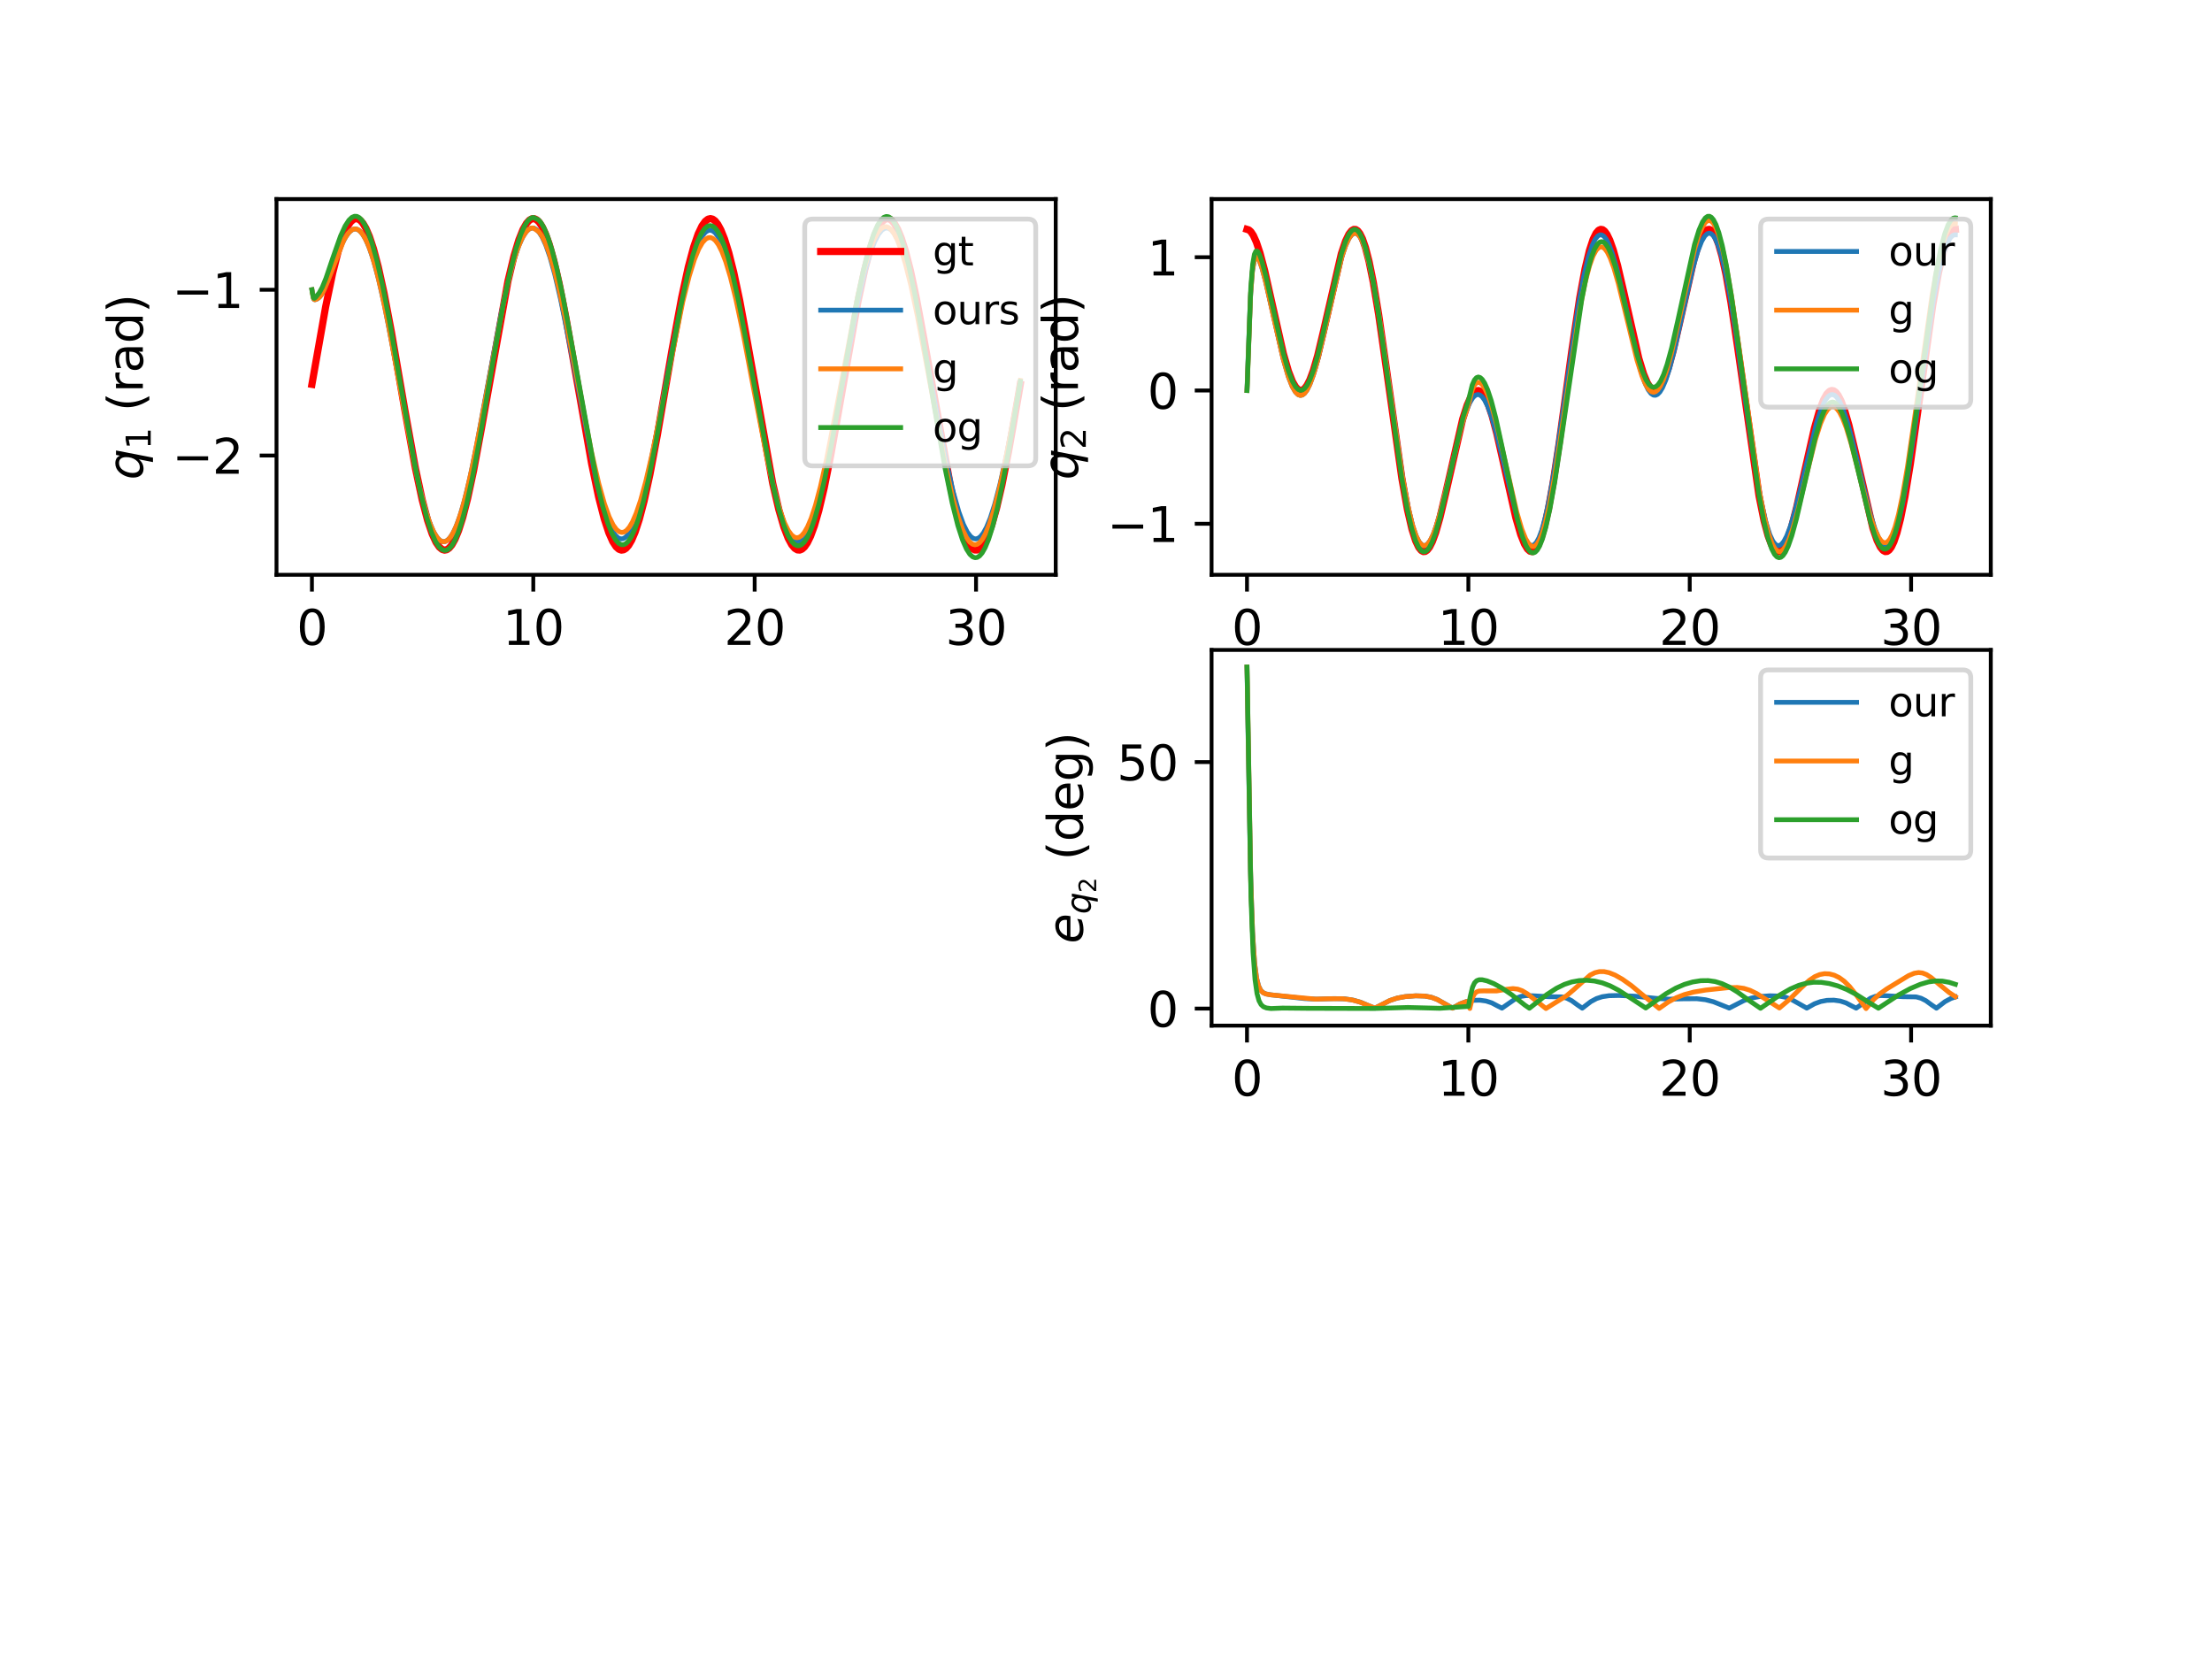 <?xml version="1.0" encoding="utf-8" standalone="no"?>
<!DOCTYPE svg PUBLIC "-//W3C//DTD SVG 1.1//EN"
  "http://www.w3.org/Graphics/SVG/1.1/DTD/svg11.dtd">
<svg xmlns:xlink="http://www.w3.org/1999/xlink" width="460.8pt" height="345.6pt" viewBox="0 0 460.8 345.6" xmlns="http://www.w3.org/2000/svg" version="1.1">
 <defs>
  <style type="text/css">*{stroke-linejoin: round; stroke-linecap: butt}</style>
 </defs>
 <g id="figure_1">
  <g id="patch_1">
   <path d="M 0 345.6 
L 460.8 345.6 
L 460.8 0 
L 0 0 
z
" style="fill: #ffffff"/>
  </g>
  <g id="axes_1">
   <g id="patch_2">
    <path d="M 57.6 119.74 
L 219.927 119.74 
L 219.927 41.472 
L 57.6 41.472 
z
" style="fill: #ffffff"/>
   </g>
   <g id="matplotlib.axis_1">
    <g id="xtick_1">
     <g id="line2d_1">
      <defs>
       <path id="m432dd6e6de" d="M 0 0 
L 0 3.5 
" style="stroke: #000000; stroke-width: 0.8"/>
      </defs>
      <g>
       <use xlink:href="#m432dd6e6de" x="64.979" y="119.74" style="stroke: #000000; stroke-width: 0.8"/>
      </g>
     </g>
     <g id="text_1">
      <!-- 0 -->
      <g transform="translate(61.797 134.339)scale(0.1 -0.1)">
       <defs>
        <path id="DejaVuSans-30" d="M 2034 4250 
Q 1547 4250 1301 3770 
Q 1056 3291 1056 2328 
Q 1056 1369 1301 889 
Q 1547 409 2034 409 
Q 2525 409 2770 889 
Q 3016 1369 3016 2328 
Q 3016 3291 2770 3770 
Q 2525 4250 2034 4250 
z
M 2034 4750 
Q 2819 4750 3233 4129 
Q 3647 3509 3647 2328 
Q 3647 1150 3233 529 
Q 2819 -91 2034 -91 
Q 1250 -91 836 529 
Q 422 1150 422 2328 
Q 422 3509 836 4129 
Q 1250 4750 2034 4750 
z
" transform="scale(0.016)"/>
       </defs>
       <use xlink:href="#DejaVuSans-30"/>
      </g>
     </g>
    </g>
    <g id="xtick_2">
     <g id="line2d_2">
      <g>
       <use xlink:href="#m432dd6e6de" x="111.094" y="119.74" style="stroke: #000000; stroke-width: 0.8"/>
      </g>
     </g>
     <g id="text_2">
      <!-- 10 -->
      <g transform="translate(104.732 134.339)scale(0.1 -0.1)">
       <defs>
        <path id="DejaVuSans-31" d="M 794 531 
L 1825 531 
L 1825 4091 
L 703 3866 
L 703 4441 
L 1819 4666 
L 2450 4666 
L 2450 531 
L 3481 531 
L 3481 0 
L 794 0 
L 794 531 
z
" transform="scale(0.016)"/>
       </defs>
       <use xlink:href="#DejaVuSans-31"/>
       <use xlink:href="#DejaVuSans-30" x="63.623"/>
      </g>
     </g>
    </g>
    <g id="xtick_3">
     <g id="line2d_3">
      <g>
       <use xlink:href="#m432dd6e6de" x="157.21" y="119.74" style="stroke: #000000; stroke-width: 0.8"/>
      </g>
     </g>
     <g id="text_3">
      <!-- 20 -->
      <g transform="translate(150.847 134.339)scale(0.1 -0.1)">
       <defs>
        <path id="DejaVuSans-32" d="M 1228 531 
L 3431 531 
L 3431 0 
L 469 0 
L 469 531 
Q 828 903 1448 1529 
Q 2069 2156 2228 2338 
Q 2531 2678 2651 2914 
Q 2772 3150 2772 3378 
Q 2772 3750 2511 3984 
Q 2250 4219 1831 4219 
Q 1534 4219 1204 4116 
Q 875 4013 500 3803 
L 500 4441 
Q 881 4594 1212 4672 
Q 1544 4750 1819 4750 
Q 2544 4750 2975 4387 
Q 3406 4025 3406 3419 
Q 3406 3131 3298 2873 
Q 3191 2616 2906 2266 
Q 2828 2175 2409 1742 
Q 1991 1309 1228 531 
z
" transform="scale(0.016)"/>
       </defs>
       <use xlink:href="#DejaVuSans-32"/>
       <use xlink:href="#DejaVuSans-30" x="63.623"/>
      </g>
     </g>
    </g>
    <g id="xtick_4">
     <g id="line2d_4">
      <g>
       <use xlink:href="#m432dd6e6de" x="203.326" y="119.74" style="stroke: #000000; stroke-width: 0.8"/>
      </g>
     </g>
     <g id="text_4">
      <!-- 30 -->
      <g transform="translate(196.963 134.339)scale(0.1 -0.1)">
       <defs>
        <path id="DejaVuSans-33" d="M 2597 2516 
Q 3050 2419 3304 2112 
Q 3559 1806 3559 1356 
Q 3559 666 3084 287 
Q 2609 -91 1734 -91 
Q 1441 -91 1130 -33 
Q 819 25 488 141 
L 488 750 
Q 750 597 1062 519 
Q 1375 441 1716 441 
Q 2309 441 2620 675 
Q 2931 909 2931 1356 
Q 2931 1769 2642 2001 
Q 2353 2234 1838 2234 
L 1294 2234 
L 1294 2753 
L 1863 2753 
Q 2328 2753 2575 2939 
Q 2822 3125 2822 3475 
Q 2822 3834 2567 4026 
Q 2313 4219 1838 4219 
Q 1578 4219 1281 4162 
Q 984 4106 628 3988 
L 628 4550 
Q 988 4650 1302 4700 
Q 1616 4750 1894 4750 
Q 2613 4750 3031 4423 
Q 3450 4097 3450 3541 
Q 3450 3153 3228 2886 
Q 3006 2619 2597 2516 
z
" transform="scale(0.016)"/>
       </defs>
       <use xlink:href="#DejaVuSans-33"/>
       <use xlink:href="#DejaVuSans-30" x="63.623"/>
      </g>
     </g>
    </g>
   </g>
   <g id="matplotlib.axis_2">
    <g id="ytick_1">
     <g id="line2d_5">
      <defs>
       <path id="mc306725124" d="M 0 0 
L -3.5 0 
" style="stroke: #000000; stroke-width: 0.8"/>
      </defs>
      <g>
       <use xlink:href="#mc306725124" x="57.6" y="94.891" style="stroke: #000000; stroke-width: 0.8"/>
      </g>
     </g>
     <g id="text_5">
      <!-- −2 -->
      <g transform="translate(35.858 98.69)scale(0.1 -0.1)">
       <defs>
        <path id="DejaVuSans-2212" d="M 678 2272 
L 4684 2272 
L 4684 1741 
L 678 1741 
L 678 2272 
z
" transform="scale(0.016)"/>
       </defs>
       <use xlink:href="#DejaVuSans-2212"/>
       <use xlink:href="#DejaVuSans-32" x="83.789"/>
      </g>
     </g>
    </g>
    <g id="ytick_2">
     <g id="line2d_6">
      <g>
       <use xlink:href="#mc306725124" x="57.6" y="60.36" style="stroke: #000000; stroke-width: 0.8"/>
      </g>
     </g>
     <g id="text_6">
      <!-- −1 -->
      <g transform="translate(35.858 64.159)scale(0.1 -0.1)">
       <use xlink:href="#DejaVuSans-2212"/>
       <use xlink:href="#DejaVuSans-31" x="83.789"/>
      </g>
     </g>
    </g>
    <g id="text_7">
     <!-- $q_1$ (rad) -->
     <g transform="translate(29.758 99.956)rotate(-90)scale(0.1 -0.1)">
      <defs>
       <path id="DejaVuSans-Oblique-71" d="M 2669 525 
Q 2438 222 2123 65 
Q 1809 -91 1428 -91 
Q 897 -91 595 267 
Q 294 625 294 1253 
Q 294 1759 480 2231 
Q 666 2703 1013 3078 
Q 1238 3322 1530 3453 
Q 1822 3584 2144 3584 
Q 2531 3584 2781 3431 
Q 3031 3278 3144 2969 
L 3244 3494 
L 3822 3494 
L 2888 -1319 
L 2309 -1319 
L 2669 525 
z
M 891 1338 
Q 891 875 1084 633 
Q 1278 391 1644 391 
Q 2188 391 2572 911 
Q 2956 1431 2956 2175 
Q 2956 2625 2757 2864 
Q 2559 3103 2188 3103 
Q 1916 3103 1684 2976 
Q 1453 2850 1281 2606 
Q 1100 2350 995 2006 
Q 891 1663 891 1338 
z
" transform="scale(0.016)"/>
       <path id="DejaVuSans-20" transform="scale(0.016)"/>
       <path id="DejaVuSans-28" d="M 1984 4856 
Q 1566 4138 1362 3434 
Q 1159 2731 1159 2009 
Q 1159 1288 1364 580 
Q 1569 -128 1984 -844 
L 1484 -844 
Q 1016 -109 783 600 
Q 550 1309 550 2009 
Q 550 2706 781 3412 
Q 1013 4119 1484 4856 
L 1984 4856 
z
" transform="scale(0.016)"/>
       <path id="DejaVuSans-72" d="M 2631 2963 
Q 2534 3019 2420 3045 
Q 2306 3072 2169 3072 
Q 1681 3072 1420 2755 
Q 1159 2438 1159 1844 
L 1159 0 
L 581 0 
L 581 3500 
L 1159 3500 
L 1159 2956 
Q 1341 3275 1631 3429 
Q 1922 3584 2338 3584 
Q 2397 3584 2469 3576 
Q 2541 3569 2628 3553 
L 2631 2963 
z
" transform="scale(0.016)"/>
       <path id="DejaVuSans-61" d="M 2194 1759 
Q 1497 1759 1228 1600 
Q 959 1441 959 1056 
Q 959 750 1161 570 
Q 1363 391 1709 391 
Q 2188 391 2477 730 
Q 2766 1069 2766 1631 
L 2766 1759 
L 2194 1759 
z
M 3341 1997 
L 3341 0 
L 2766 0 
L 2766 531 
Q 2569 213 2275 61 
Q 1981 -91 1556 -91 
Q 1019 -91 701 211 
Q 384 513 384 1019 
Q 384 1609 779 1909 
Q 1175 2209 1959 2209 
L 2766 2209 
L 2766 2266 
Q 2766 2663 2505 2880 
Q 2244 3097 1772 3097 
Q 1472 3097 1187 3025 
Q 903 2953 641 2809 
L 641 3341 
Q 956 3463 1253 3523 
Q 1550 3584 1831 3584 
Q 2591 3584 2966 3190 
Q 3341 2797 3341 1997 
z
" transform="scale(0.016)"/>
       <path id="DejaVuSans-64" d="M 2906 2969 
L 2906 4863 
L 3481 4863 
L 3481 0 
L 2906 0 
L 2906 525 
Q 2725 213 2448 61 
Q 2172 -91 1784 -91 
Q 1150 -91 751 415 
Q 353 922 353 1747 
Q 353 2572 751 3078 
Q 1150 3584 1784 3584 
Q 2172 3584 2448 3432 
Q 2725 3281 2906 2969 
z
M 947 1747 
Q 947 1113 1208 752 
Q 1469 391 1925 391 
Q 2381 391 2643 752 
Q 2906 1113 2906 1747 
Q 2906 2381 2643 2742 
Q 2381 3103 1925 3103 
Q 1469 3103 1208 2742 
Q 947 2381 947 1747 
z
" transform="scale(0.016)"/>
       <path id="DejaVuSans-29" d="M 513 4856 
L 1013 4856 
Q 1481 4119 1714 3412 
Q 1947 2706 1947 2009 
Q 1947 1309 1714 600 
Q 1481 -109 1013 -844 
L 513 -844 
Q 928 -128 1133 580 
Q 1338 1288 1338 2009 
Q 1338 2731 1133 3434 
Q 928 4138 513 4856 
z
" transform="scale(0.016)"/>
      </defs>
      <use xlink:href="#DejaVuSans-Oblique-71" transform="translate(0 0.016)"/>
      <use xlink:href="#DejaVuSans-31" transform="translate(63.477 -16.391)scale(0.7)"/>
      <use xlink:href="#DejaVuSans-20" transform="translate(110.747 0.016)"/>
      <use xlink:href="#DejaVuSans-28" transform="translate(142.534 0.016)"/>
      <use xlink:href="#DejaVuSans-72" transform="translate(181.548 0.016)"/>
      <use xlink:href="#DejaVuSans-61" transform="translate(222.661 0.016)"/>
      <use xlink:href="#DejaVuSans-64" transform="translate(283.94 0.016)"/>
      <use xlink:href="#DejaVuSans-29" transform="translate(347.417 0.016)"/>
     </g>
    </g>
   </g>
   <g id="line2d_7">
    <path d="M 64.979 80.07 
L 67.838 63.912 
L 69.313 56.831 
L 70.489 52.214 
L 71.469 49.211 
L 72.299 47.336 
L 73.003 46.257 
L 73.591 45.726 
L 74.098 45.545 
L 74.571 45.608 
L 75.055 45.903 
L 75.597 46.509 
L 76.219 47.558 
L 76.946 49.242 
L 77.799 51.819 
L 78.802 55.605 
L 80.001 61.055 
L 81.534 69.142 
L 84.336 85.405 
L 86.515 97.414 
L 87.933 104.052 
L 89.074 108.399 
L 90.031 111.227 
L 90.838 112.973 
L 91.518 113.963 
L 92.095 114.447 
L 92.602 114.6 
L 93.075 114.51 
L 93.57 114.175 
L 94.124 113.516 
L 94.769 112.371 
L 95.519 110.555 
L 96.395 107.805 
L 97.421 103.806 
L 98.666 97.996 
L 100.28 89.312 
L 105.814 58.586 
L 107.059 53.378 
L 108.085 49.975 
L 108.95 47.817 
L 109.688 46.525 
L 110.31 45.847 
L 110.841 45.572 
L 111.313 45.563 
L 111.786 45.779 
L 112.305 46.271 
L 112.904 47.167 
L 113.596 48.627 
L 114.403 50.879 
L 115.348 54.213 
L 116.478 59.067 
L 117.873 66.108 
L 119.902 77.631 
L 123.246 96.586 
L 124.698 103.509 
L 125.863 108.046 
L 126.831 110.989 
L 127.65 112.826 
L 128.353 113.897 
L 128.941 114.421 
L 129.448 114.596 
L 129.921 114.528 
L 130.405 114.227 
L 130.947 113.615 
L 131.581 112.536 
L 132.319 110.806 
L 133.172 108.204 
L 134.175 104.391 
L 135.386 98.858 
L 136.931 90.676 
L 139.951 73.134 
L 141.992 62.028 
L 143.375 55.653 
L 144.494 51.472 
L 145.439 48.74 
L 146.234 47.066 
L 146.915 46.114 
L 147.491 45.662 
L 147.987 45.539 
L 148.459 45.651 
L 148.955 46.008 
L 149.52 46.71 
L 150.166 47.89 
L 150.927 49.778 
L 151.814 52.62 
L 152.852 56.73 
L 154.109 62.668 
L 155.769 71.68 
L 160.957 100.64 
L 162.237 106.15 
L 163.297 109.792 
L 164.185 112.1 
L 164.934 113.482 
L 165.568 114.227 
L 166.11 114.548 
L 166.594 114.588 
L 167.067 114.399 
L 167.586 113.937 
L 168.174 113.094 
L 168.854 111.707 
L 169.65 109.548 
L 170.583 106.327 
L 171.69 101.66 
L 173.051 94.895 
L 174.964 84.129 
L 178.7 62.962 
L 180.129 56.235 
L 181.282 51.819 
L 182.239 48.972 
L 183.058 47.188 
L 183.75 46.177 
L 184.326 45.693 
L 184.833 45.541 
L 185.306 45.631 
L 185.802 45.965 
L 186.355 46.624 
L 187.001 47.769 
L 187.75 49.585 
L 188.626 52.335 
L 189.652 56.334 
L 190.897 62.144 
L 192.511 70.828 
L 198.045 101.554 
L 199.29 106.763 
L 200.317 110.165 
L 201.181 112.323 
L 201.919 113.615 
L 202.542 114.293 
L 203.072 114.568 
L 203.545 114.577 
L 204.017 114.361 
L 204.536 113.869 
L 205.136 112.973 
L 205.827 111.513 
L 206.634 109.261 
L 207.58 105.927 
L 208.71 101.073 
L 210.105 94.032 
L 212.134 82.509 
L 212.549 80.07 
L 212.549 80.07 
" clip-path="url(#p48104e2bd1)" style="fill: none; stroke: #ff0000; stroke-width: 1.5; stroke-linecap: square"/>
   </g>
   <g id="line2d_8">
    <path d="M 64.979 60.36 
L 65.394 62.35 
L 65.624 62.431 
L 66.062 62.273 
L 66.581 61.874 
L 67.1 61.163 
L 67.757 59.841 
L 68.76 57.254 
L 71.135 51.012 
L 72.057 49.259 
L 72.795 48.295 
L 73.406 47.83 
L 73.936 47.685 
L 74.432 47.776 
L 74.951 48.109 
L 75.527 48.765 
L 76.185 49.878 
L 76.946 51.639 
L 77.822 54.264 
L 78.859 58.123 
L 80.104 63.664 
L 81.742 72.047 
L 87.045 100.004 
L 88.313 105.126 
L 89.362 108.493 
L 90.238 110.612 
L 90.988 111.883 
L 91.622 112.552 
L 92.164 112.821 
L 92.648 112.825 
L 93.132 112.606 
L 93.662 112.111 
L 94.274 111.217 
L 94.977 109.771 
L 95.795 107.553 
L 96.752 104.284 
L 97.894 99.549 
L 99.323 92.604 
L 101.537 80.582 
L 104.396 65.302 
L 105.883 58.545 
L 107.071 54.112 
L 108.074 51.171 
L 108.927 49.312 
L 109.653 48.227 
L 110.264 47.683 
L 110.794 47.49 
L 111.279 47.543 
L 111.774 47.825 
L 112.328 48.41 
L 112.962 49.424 
L 113.7 51.053 
L 114.564 53.538 
L 115.579 57.173 
L 116.813 62.471 
L 118.438 70.521 
L 124.306 100.54 
L 125.551 105.307 
L 126.578 108.408 
L 127.431 110.335 
L 128.157 111.469 
L 128.768 112.045 
L 129.298 112.259 
L 129.783 112.219 
L 130.278 111.946 
L 130.832 111.366 
L 131.466 110.355 
L 132.204 108.733 
L 133.068 106.263 
L 134.094 102.624 
L 135.34 97.337 
L 136.931 89.54 
L 140.101 72.551 
L 142.084 62.648 
L 143.456 56.861 
L 144.563 53.093 
L 145.485 50.682 
L 146.269 49.206 
L 146.938 48.387 
L 147.503 48.021 
L 147.998 47.949 
L 148.483 48.106 
L 149.001 48.521 
L 149.589 49.298 
L 150.27 50.592 
L 151.065 52.622 
L 151.987 55.624 
L 153.083 59.99 
L 154.443 66.394 
L 156.368 76.652 
L 160.046 96.363 
L 161.487 102.789 
L 162.64 106.972 
L 163.597 109.663 
L 164.404 111.321 
L 165.096 112.271 
L 165.684 112.724 
L 166.191 112.851 
L 166.675 112.743 
L 167.182 112.391 
L 167.759 111.698 
L 168.416 110.537 
L 169.177 108.716 
L 170.065 105.985 
L 171.114 101.997 
L 172.394 96.196 
L 174.1 87.332 
L 178.815 62.278 
L 180.164 56.578 
L 181.271 52.8 
L 182.205 50.343 
L 183 48.825 
L 183.68 47.971 
L 184.257 47.576 
L 184.764 47.485 
L 185.248 47.621 
L 185.767 48.011 
L 186.355 48.754 
L 187.035 50.004 
L 187.819 51.942 
L 188.742 54.856 
L 189.837 59.1 
L 191.197 65.325 
L 193.123 75.291 
L 197.146 96.317 
L 198.587 102.558 
L 199.74 106.623 
L 200.697 109.237 
L 201.504 110.842 
L 202.184 111.739 
L 202.761 112.161 
L 203.268 112.27 
L 203.752 112.145 
L 204.259 111.773 
L 204.836 111.058 
L 205.505 109.85 
L 206.289 107.943 
L 207.211 105.078 
L 208.318 100.862 
L 209.667 94.792 
L 211.488 85.475 
L 212.549 79.75 
L 212.549 79.75 
" clip-path="url(#p48104e2bd1)" style="fill: none; stroke: #1f77b4; stroke-linecap: square"/>
   </g>
   <g id="line2d_9">
    <path d="M 64.979 60.36 
L 65.048 60.929 
L 65.301 62.207 
L 65.532 62.435 
L 65.843 62.38 
L 66.42 62.036 
L 66.915 61.463 
L 67.503 60.411 
L 68.345 58.39 
L 71.654 49.957 
L 72.472 48.663 
L 73.141 47.989 
L 73.706 47.712 
L 74.213 47.702 
L 74.72 47.923 
L 75.262 48.417 
L 75.873 49.294 
L 76.577 50.713 
L 77.395 52.899 
L 78.352 56.131 
L 79.493 60.825 
L 80.911 67.666 
L 83.044 79.201 
L 86.111 95.631 
L 87.587 102.322 
L 88.751 106.64 
L 89.72 109.442 
L 90.538 111.188 
L 91.241 112.203 
L 91.829 112.696 
L 92.348 112.858 
L 92.832 112.777 
L 93.34 112.453 
L 93.905 111.808 
L 94.55 110.71 
L 95.3 108.973 
L 96.176 106.347 
L 97.202 102.529 
L 98.447 96.985 
L 100.084 88.588 
L 105.307 61.021 
L 106.609 55.716 
L 107.682 52.223 
L 108.592 49.961 
L 109.365 48.595 
L 110.022 47.85 
L 110.575 47.53 
L 111.071 47.485 
L 111.29 47.626 
L 112.247 48.271 
L 112.835 49.076 
L 113.538 50.451 
L 114.357 52.57 
L 115.325 55.732 
L 116.478 60.304 
L 117.931 67.035 
L 120.191 78.718 
L 123.223 94.188 
L 124.721 100.697 
L 125.909 104.925 
L 126.889 107.649 
L 127.719 109.346 
L 128.422 110.313 
L 129.01 110.777 
L 129.529 110.92 
L 130.013 110.827 
L 130.52 110.496 
L 131.097 109.834 
L 131.754 108.719 
L 132.526 106.943 
L 133.437 104.255 
L 134.521 100.322 
L 135.847 94.621 
L 137.622 85.921 
L 142.234 62.861 
L 143.571 57.535 
L 144.655 54.073 
L 145.566 51.86 
L 146.338 50.528 
L 146.984 49.821 
L 147.537 49.517 
L 148.033 49.485 
L 148.529 49.681 
L 149.059 50.141 
L 149.67 50.99 
L 150.373 52.377 
L 151.192 54.519 
L 152.149 57.685 
L 153.29 62.279 
L 154.731 69.074 
L 156.956 80.8 
L 159.792 95.5 
L 161.257 101.94 
L 162.421 106.122 
L 163.389 108.826 
L 164.208 110.497 
L 164.9 111.443 
L 165.488 111.898 
L 165.995 112.03 
L 166.479 111.93 
L 166.986 111.589 
L 167.563 110.911 
L 168.22 109.771 
L 168.981 107.979 
L 169.869 105.289 
L 170.918 101.355 
L 172.186 95.679 
L 173.869 87.036 
L 178.746 61.365 
L 180.072 55.869 
L 181.167 52.218 
L 182.089 49.864 
L 182.873 48.427 
L 183.542 47.633 
L 184.107 47.282 
L 184.614 47.22 
L 185.098 47.387 
L 185.617 47.81 
L 186.205 48.592 
L 186.885 49.889 
L 187.681 51.917 
L 188.615 54.951 
L 189.721 59.351 
L 191.093 65.776 
L 193.053 76.139 
L 196.973 97.022 
L 198.426 103.463 
L 199.579 107.635 
L 200.536 110.325 
L 201.343 111.985 
L 202.023 112.92 
L 202.599 113.367 
L 203.107 113.493 
L 203.579 113.383 
L 204.087 113.022 
L 204.651 112.329 
L 205.309 111.146 
L 206.081 109.264 
L 206.992 106.416 
L 208.076 102.246 
L 209.39 96.246 
L 211.119 87.222 
L 212.549 79.254 
L 212.549 79.254 
" clip-path="url(#p48104e2bd1)" style="fill: none; stroke: #ff7f0e; stroke-linecap: square"/>
   </g>
   <g id="line2d_10">
    <path d="M 64.979 60.36 
L 65.048 60.916 
L 65.29 62.046 
L 65.474 62.151 
L 65.716 61.971 
L 66.489 61.015 
L 67.123 59.876 
L 67.907 57.955 
L 69.29 53.851 
L 70.939 49.175 
L 71.907 47.066 
L 72.68 45.877 
L 73.314 45.275 
L 73.856 45.046 
L 74.352 45.075 
L 74.847 45.336 
L 75.389 45.888 
L 76.012 46.865 
L 76.726 48.428 
L 77.557 50.812 
L 78.525 54.31 
L 79.678 59.359 
L 81.107 66.687 
L 83.252 78.996 
L 86.295 96.296 
L 87.76 103.336 
L 88.924 107.92 
L 89.904 110.935 
L 90.734 112.824 
L 91.437 113.917 
L 92.037 114.472 
L 92.556 114.667 
L 93.028 114.613 
L 93.513 114.33 
L 94.054 113.741 
L 94.677 112.715 
L 95.403 111.056 
L 96.245 108.541 
L 97.225 104.87 
L 98.401 99.545 
L 99.9 91.644 
L 102.54 76.27 
L 104.857 63.34 
L 106.321 56.375 
L 107.486 51.842 
L 108.466 48.864 
L 109.284 47.031 
L 109.976 45.978 
L 110.564 45.456 
L 111.071 45.285 
L 111.29 45.379 
L 112.189 45.807 
L 112.72 46.422 
L 113.354 47.527 
L 114.103 49.316 
L 114.979 52.026 
L 116.006 55.97 
L 117.239 61.658 
L 118.819 70.073 
L 124.318 100.345 
L 125.575 105.553 
L 126.612 108.97 
L 127.5 111.176 
L 128.249 112.485 
L 128.883 113.179 
L 129.425 113.461 
L 129.909 113.469 
L 130.394 113.243 
L 130.924 112.73 
L 131.523 111.817 
L 132.227 110.309 
L 133.045 107.989 
L 134.014 104.527 
L 135.178 99.486 
L 136.665 91.988 
L 139.133 78.199 
L 141.68 64.38 
L 143.145 57.619 
L 144.309 53.23 
L 145.277 50.39 
L 146.096 48.629 
L 146.788 47.627 
L 147.376 47.136 
L 147.883 46.984 
L 148.356 47.068 
L 148.851 47.392 
L 149.405 48.032 
L 150.05 49.146 
L 150.8 50.914 
L 151.676 53.591 
L 152.702 57.485 
L 153.947 63.143 
L 155.561 71.599 
L 161.003 101.015 
L 162.248 106.093 
L 163.274 109.405 
L 164.139 111.502 
L 164.877 112.753 
L 165.499 113.409 
L 166.041 113.677 
L 166.525 113.676 
L 167.01 113.447 
L 167.54 112.937 
L 168.151 112.018 
L 168.854 110.53 
L 169.673 108.24 
L 170.618 104.896 
L 171.748 100.026 
L 173.143 92.96 
L 175.241 81.028 
L 178.342 63.534 
L 179.83 56.429 
L 181.017 51.78 
L 181.997 48.777 
L 182.827 46.895 
L 183.53 45.809 
L 184.118 45.274 
L 184.626 45.093 
L 185.098 45.159 
L 185.583 45.462 
L 186.124 46.082 
L 186.747 47.155 
L 187.473 48.878 
L 188.326 51.516 
L 189.318 55.349 
L 190.505 60.879 
L 192.016 69.056 
L 194.679 84.981 
L 196.927 97.82 
L 198.368 104.826 
L 199.533 109.452 
L 200.513 112.49 
L 201.343 114.387 
L 202.034 115.462 
L 202.622 115.999 
L 203.13 116.179 
L 203.591 116.11 
L 204.063 115.809 
L 204.594 115.195 
L 205.216 114.104 
L 205.931 112.375 
L 206.773 109.721 
L 207.764 105.816 
L 208.975 100.085 
L 210.531 91.556 
L 212.549 79.459 
L 212.549 79.459 
" clip-path="url(#p48104e2bd1)" style="fill: none; stroke: #2ca02c; stroke-linecap: square"/>
   </g>
   <g id="patch_3">
    <path d="M 57.6 119.74 
L 57.6 41.472 
" style="fill: none; stroke: #000000; stroke-width: 0.8; stroke-linejoin: miter; stroke-linecap: square"/>
   </g>
   <g id="patch_4">
    <path d="M 219.927 119.74 
L 219.927 41.472 
" style="fill: none; stroke: #000000; stroke-width: 0.8; stroke-linejoin: miter; stroke-linecap: square"/>
   </g>
   <g id="patch_5">
    <path d="M 57.6 119.74 
L 219.927 119.74 
" style="fill: none; stroke: #000000; stroke-width: 0.8; stroke-linejoin: miter; stroke-linecap: square"/>
   </g>
   <g id="patch_6">
    <path d="M 57.6 41.472 
L 219.927 41.472 
" style="fill: none; stroke: #000000; stroke-width: 0.8; stroke-linejoin: miter; stroke-linecap: square"/>
   </g>
   <g id="legend_1">
    <g id="patch_7">
     <path d="M 169.3 97.044 
L 214.096 97.044 
Q 215.762 97.044 215.762 95.378 
L 215.762 47.303 
Q 215.762 45.637 214.096 45.637 
L 169.3 45.637 
Q 167.634 45.637 167.634 47.303 
L 167.634 95.378 
Q 167.634 97.044 169.3 97.044 
z
" style="fill: #ffffff; opacity: 0.8; stroke: #cccccc; stroke-linejoin: miter"/>
    </g>
    <g id="line2d_11">
     <path d="M 170.966 52.383 
L 179.296 52.383 
L 187.626 52.383 
" style="fill: none; stroke: #ff0000; stroke-width: 1.5; stroke-linecap: square"/>
    </g>
    <g id="text_8">
     <!-- gt -->
     <g transform="translate(194.29 55.298)scale(0.083 -0.083)">
      <defs>
       <path id="DejaVuSans-67" d="M 2906 1791 
Q 2906 2416 2648 2759 
Q 2391 3103 1925 3103 
Q 1463 3103 1205 2759 
Q 947 2416 947 1791 
Q 947 1169 1205 825 
Q 1463 481 1925 481 
Q 2391 481 2648 825 
Q 2906 1169 2906 1791 
z
M 3481 434 
Q 3481 -459 3084 -895 
Q 2688 -1331 1869 -1331 
Q 1566 -1331 1297 -1286 
Q 1028 -1241 775 -1147 
L 775 -588 
Q 1028 -725 1275 -790 
Q 1522 -856 1778 -856 
Q 2344 -856 2625 -561 
Q 2906 -266 2906 331 
L 2906 616 
Q 2728 306 2450 153 
Q 2172 0 1784 0 
Q 1141 0 747 490 
Q 353 981 353 1791 
Q 353 2603 747 3093 
Q 1141 3584 1784 3584 
Q 2172 3584 2450 3431 
Q 2728 3278 2906 2969 
L 2906 3500 
L 3481 3500 
L 3481 434 
z
" transform="scale(0.016)"/>
       <path id="DejaVuSans-74" d="M 1172 4494 
L 1172 3500 
L 2356 3500 
L 2356 3053 
L 1172 3053 
L 1172 1153 
Q 1172 725 1289 603 
Q 1406 481 1766 481 
L 2356 481 
L 2356 0 
L 1766 0 
Q 1100 0 847 248 
Q 594 497 594 1153 
L 594 3053 
L 172 3053 
L 172 3500 
L 594 3500 
L 594 4494 
L 1172 4494 
z
" transform="scale(0.016)"/>
      </defs>
      <use xlink:href="#DejaVuSans-67"/>
      <use xlink:href="#DejaVuSans-74" x="63.477"/>
     </g>
    </g>
    <g id="line2d_12">
     <path d="M 170.966 64.61 
L 179.296 64.61 
L 187.626 64.61 
" style="fill: none; stroke: #1f77b4; stroke-linecap: square"/>
    </g>
    <g id="text_9">
     <!-- ours -->
     <g transform="translate(194.29 67.525)scale(0.083 -0.083)">
      <defs>
       <path id="DejaVuSans-6f" d="M 1959 3097 
Q 1497 3097 1228 2736 
Q 959 2375 959 1747 
Q 959 1119 1226 758 
Q 1494 397 1959 397 
Q 2419 397 2687 759 
Q 2956 1122 2956 1747 
Q 2956 2369 2687 2733 
Q 2419 3097 1959 3097 
z
M 1959 3584 
Q 2709 3584 3137 3096 
Q 3566 2609 3566 1747 
Q 3566 888 3137 398 
Q 2709 -91 1959 -91 
Q 1206 -91 779 398 
Q 353 888 353 1747 
Q 353 2609 779 3096 
Q 1206 3584 1959 3584 
z
" transform="scale(0.016)"/>
       <path id="DejaVuSans-75" d="M 544 1381 
L 544 3500 
L 1119 3500 
L 1119 1403 
Q 1119 906 1312 657 
Q 1506 409 1894 409 
Q 2359 409 2629 706 
Q 2900 1003 2900 1516 
L 2900 3500 
L 3475 3500 
L 3475 0 
L 2900 0 
L 2900 538 
Q 2691 219 2414 64 
Q 2138 -91 1772 -91 
Q 1169 -91 856 284 
Q 544 659 544 1381 
z
M 1991 3584 
L 1991 3584 
z
" transform="scale(0.016)"/>
       <path id="DejaVuSans-73" d="M 2834 3397 
L 2834 2853 
Q 2591 2978 2328 3040 
Q 2066 3103 1784 3103 
Q 1356 3103 1142 2972 
Q 928 2841 928 2578 
Q 928 2378 1081 2264 
Q 1234 2150 1697 2047 
L 1894 2003 
Q 2506 1872 2764 1633 
Q 3022 1394 3022 966 
Q 3022 478 2636 193 
Q 2250 -91 1575 -91 
Q 1294 -91 989 -36 
Q 684 19 347 128 
L 347 722 
Q 666 556 975 473 
Q 1284 391 1588 391 
Q 1994 391 2212 530 
Q 2431 669 2431 922 
Q 2431 1156 2273 1281 
Q 2116 1406 1581 1522 
L 1381 1569 
Q 847 1681 609 1914 
Q 372 2147 372 2553 
Q 372 3047 722 3315 
Q 1072 3584 1716 3584 
Q 2034 3584 2315 3537 
Q 2597 3491 2834 3397 
z
" transform="scale(0.016)"/>
      </defs>
      <use xlink:href="#DejaVuSans-6f"/>
      <use xlink:href="#DejaVuSans-75" x="61.182"/>
      <use xlink:href="#DejaVuSans-72" x="124.561"/>
      <use xlink:href="#DejaVuSans-73" x="165.674"/>
     </g>
    </g>
    <g id="line2d_13">
     <path d="M 170.966 76.837 
L 179.296 76.837 
L 187.626 76.837 
" style="fill: none; stroke: #ff7f0e; stroke-linecap: square"/>
    </g>
    <g id="text_10">
     <!-- g -->
     <g transform="translate(194.29 79.752)scale(0.083 -0.083)">
      <use xlink:href="#DejaVuSans-67"/>
     </g>
    </g>
    <g id="line2d_14">
     <path d="M 170.966 89.064 
L 179.296 89.064 
L 187.626 89.064 
" style="fill: none; stroke: #2ca02c; stroke-linecap: square"/>
    </g>
    <g id="text_11">
     <!-- og -->
     <g transform="translate(194.29 91.979)scale(0.083 -0.083)">
      <use xlink:href="#DejaVuSans-6f"/>
      <use xlink:href="#DejaVuSans-67" x="61.182"/>
     </g>
    </g>
   </g>
  </g>
  <g id="axes_2">
   <g id="patch_8">
    <path d="M 252.393 119.74 
L 414.72 119.74 
L 414.72 41.472 
L 252.393 41.472 
z
" style="fill: #ffffff"/>
   </g>
   <g id="matplotlib.axis_3">
    <g id="xtick_5">
     <g id="line2d_15">
      <g>
       <use xlink:href="#m432dd6e6de" x="259.771" y="119.74" style="stroke: #000000; stroke-width: 0.8"/>
      </g>
     </g>
     <g id="text_12">
      <!-- 0 -->
      <g transform="translate(256.59 134.339)scale(0.1 -0.1)">
       <use xlink:href="#DejaVuSans-30"/>
      </g>
     </g>
    </g>
    <g id="xtick_6">
     <g id="line2d_16">
      <g>
       <use xlink:href="#m432dd6e6de" x="305.887" y="119.74" style="stroke: #000000; stroke-width: 0.8"/>
      </g>
     </g>
     <g id="text_13">
      <!-- 10 -->
      <g transform="translate(299.524 134.339)scale(0.1 -0.1)">
       <use xlink:href="#DejaVuSans-31"/>
       <use xlink:href="#DejaVuSans-30" x="63.623"/>
      </g>
     </g>
    </g>
    <g id="xtick_7">
     <g id="line2d_17">
      <g>
       <use xlink:href="#m432dd6e6de" x="352.003" y="119.74" style="stroke: #000000; stroke-width: 0.8"/>
      </g>
     </g>
     <g id="text_14">
      <!-- 20 -->
      <g transform="translate(345.64 134.339)scale(0.1 -0.1)">
       <use xlink:href="#DejaVuSans-32"/>
       <use xlink:href="#DejaVuSans-30" x="63.623"/>
      </g>
     </g>
    </g>
    <g id="xtick_8">
     <g id="line2d_18">
      <g>
       <use xlink:href="#m432dd6e6de" x="398.118" y="119.74" style="stroke: #000000; stroke-width: 0.8"/>
      </g>
     </g>
     <g id="text_15">
      <!-- 30 -->
      <g transform="translate(391.756 134.339)scale(0.1 -0.1)">
       <use xlink:href="#DejaVuSans-33"/>
       <use xlink:href="#DejaVuSans-30" x="63.623"/>
      </g>
     </g>
    </g>
   </g>
   <g id="matplotlib.axis_4">
    <g id="ytick_3">
     <g id="line2d_19">
      <g>
       <use xlink:href="#mc306725124" x="252.393" y="109.108" style="stroke: #000000; stroke-width: 0.8"/>
      </g>
     </g>
     <g id="text_16">
      <!-- −1 -->
      <g transform="translate(230.651 112.907)scale(0.1 -0.1)">
       <use xlink:href="#DejaVuSans-2212"/>
       <use xlink:href="#DejaVuSans-31" x="83.789"/>
      </g>
     </g>
    </g>
    <g id="ytick_4">
     <g id="line2d_20">
      <g>
       <use xlink:href="#mc306725124" x="252.393" y="81.346" style="stroke: #000000; stroke-width: 0.8"/>
      </g>
     </g>
     <g id="text_17">
      <!-- 0 -->
      <g transform="translate(239.03 85.146)scale(0.1 -0.1)">
       <use xlink:href="#DejaVuSans-30"/>
      </g>
     </g>
    </g>
    <g id="ytick_5">
     <g id="line2d_21">
      <g>
       <use xlink:href="#mc306725124" x="252.393" y="53.584" style="stroke: #000000; stroke-width: 0.8"/>
      </g>
     </g>
     <g id="text_18">
      <!-- 1 -->
      <g transform="translate(239.03 57.384)scale(0.1 -0.1)">
       <use xlink:href="#DejaVuSans-31"/>
      </g>
     </g>
    </g>
    <g id="text_19">
     <!-- $q_2$ (rad) -->
     <g transform="translate(224.551 99.956)rotate(-90)scale(0.1 -0.1)">
      <use xlink:href="#DejaVuSans-Oblique-71" transform="translate(0 0.016)"/>
      <use xlink:href="#DejaVuSans-32" transform="translate(63.477 -16.391)scale(0.7)"/>
      <use xlink:href="#DejaVuSans-20" transform="translate(110.747 0.016)"/>
      <use xlink:href="#DejaVuSans-28" transform="translate(142.534 0.016)"/>
      <use xlink:href="#DejaVuSans-72" transform="translate(181.548 0.016)"/>
      <use xlink:href="#DejaVuSans-61" transform="translate(222.661 0.016)"/>
      <use xlink:href="#DejaVuSans-64" transform="translate(283.94 0.016)"/>
      <use xlink:href="#DejaVuSans-29" transform="translate(347.417 0.016)"/>
     </g>
    </g>
   </g>
   <g id="line2d_22">
    <path d="M 259.771 47.777 
L 260.163 47.897 
L 260.59 48.275 
L 261.097 49.044 
L 261.72 50.43 
L 262.481 52.709 
L 263.46 56.407 
L 264.913 62.873 
L 267.346 73.665 
L 268.406 77.342 
L 269.236 79.472 
L 269.905 80.629 
L 270.459 81.179 
L 270.92 81.345 
L 271.335 81.264 
L 271.773 80.944 
L 272.28 80.278 
L 272.88 79.099 
L 273.606 77.145 
L 274.505 74.037 
L 275.704 69.016 
L 279.417 52.879 
L 280.304 50.235 
L 281.008 48.77 
L 281.572 48.053 
L 282.034 47.795 
L 282.426 47.817 
L 282.829 48.076 
L 283.279 48.652 
L 283.809 49.722 
L 284.443 51.546 
L 285.193 54.436 
L 286.08 58.802 
L 287.187 65.451 
L 288.72 76.172 
L 292.029 99.632 
L 293.194 106.145 
L 294.127 110.197 
L 294.9 112.642 
L 295.545 114.015 
L 296.076 114.675 
L 296.514 114.903 
L 296.906 114.868 
L 297.321 114.59 
L 297.794 113.985 
L 298.37 112.856 
L 299.073 110.952 
L 299.961 107.852 
L 301.172 102.733 
L 304.699 87.313 
L 305.645 84.375 
L 306.406 82.678 
L 307.028 81.789 
L 307.536 81.415 
L 307.974 81.354 
L 308.4 81.526 
L 308.861 81.969 
L 309.403 82.819 
L 310.049 84.273 
L 310.833 86.622 
L 311.824 90.348 
L 313.265 96.737 
L 315.767 107.836 
L 316.793 111.357 
L 317.577 113.325 
L 318.211 114.371 
L 318.719 114.819 
L 319.134 114.914 
L 319.526 114.773 
L 319.952 114.359 
L 320.448 113.535 
L 321.036 112.082 
L 321.728 109.731 
L 322.546 106.109 
L 323.538 100.645 
L 324.817 92.242 
L 327.446 73.019 
L 329.072 62.143 
L 330.201 55.987 
L 331.112 52.159 
L 331.873 49.845 
L 332.507 48.568 
L 333.026 47.972 
L 333.464 47.781 
L 333.856 47.849 
L 334.271 48.16 
L 334.755 48.821 
L 335.343 50.027 
L 336.07 52.066 
L 336.98 55.336 
L 338.26 60.85 
L 341.385 74.629 
L 342.376 77.877 
L 343.16 79.754 
L 343.806 80.775 
L 344.336 81.233 
L 344.786 81.346 
L 345.201 81.223 
L 345.65 80.846 
L 346.181 80.084 
L 346.803 78.769 
L 347.564 76.602 
L 348.509 73.183 
L 349.824 67.5 
L 352.867 54.071 
L 353.836 50.906 
L 354.597 49.117 
L 355.196 48.214 
L 355.68 47.841 
L 356.084 47.785 
L 356.476 47.96 
L 356.902 48.411 
L 357.41 49.302 
L 358.009 50.849 
L 358.712 53.325 
L 359.554 57.162 
L 360.58 62.963 
L 361.918 71.917 
L 366.437 103.297 
L 367.474 108.439 
L 368.328 111.618 
L 369.031 113.455 
L 369.619 114.426 
L 370.103 114.836 
L 370.507 114.912 
L 370.899 114.759 
L 371.337 114.333 
L 371.855 113.495 
L 372.49 112.019 
L 373.274 109.589 
L 374.288 105.66 
L 375.891 98.422 
L 377.977 89.207 
L 379.05 85.455 
L 379.88 83.294 
L 380.56 82.095 
L 381.113 81.529 
L 381.574 81.35 
L 381.989 81.419 
L 382.427 81.726 
L 382.935 82.378 
L 383.534 83.541 
L 384.261 85.478 
L 385.148 88.524 
L 386.336 93.471 
L 390.152 110.009 
L 391.028 112.572 
L 391.72 113.979 
L 392.285 114.669 
L 392.734 114.903 
L 393.126 114.868 
L 393.53 114.594 
L 393.991 113.984 
L 394.533 112.858 
L 395.167 110.992 
L 395.928 108.003 
L 396.839 103.448 
L 397.957 96.638 
L 399.548 85.419 
L 402.615 63.635 
L 403.802 56.892 
L 404.747 52.712 
L 405.531 50.172 
L 406.189 48.736 
L 406.73 48.038 
L 407.18 47.792 
L 407.341 47.777 
L 407.341 47.777 
" clip-path="url(#p7ba44fca00)" style="fill: none; stroke: #ff0000; stroke-width: 1.5; stroke-linecap: square"/>
   </g>
   <g id="line2d_23">
    <path d="M 259.771 81.346 
L 259.91 77.203 
L 260.486 61.901 
L 260.89 56.593 
L 261.247 54.409 
L 261.558 53.666 
L 261.789 53.566 
L 262.008 53.72 
L 262.331 54.269 
L 262.826 55.617 
L 263.599 58.443 
L 264.925 64.268 
L 267.346 74.892 
L 268.395 78.476 
L 269.213 80.545 
L 269.882 81.68 
L 270.424 82.206 
L 270.885 82.367 
L 271.312 82.278 
L 271.761 81.938 
L 272.28 81.24 
L 272.891 80.016 
L 273.629 78.004 
L 274.54 74.83 
L 275.773 69.645 
L 279.359 54.056 
L 280.281 51.242 
L 281.008 49.678 
L 281.595 48.894 
L 282.068 48.601 
L 282.472 48.599 
L 282.875 48.832 
L 283.325 49.371 
L 283.855 50.385 
L 284.478 52.089 
L 285.216 54.799 
L 286.103 58.971 
L 287.187 65.21 
L 288.663 75.141 
L 292.283 100.023 
L 293.401 105.929 
L 294.3 109.574 
L 295.05 111.757 
L 295.672 112.95 
L 296.191 113.508 
L 296.629 113.675 
L 297.033 113.588 
L 297.459 113.254 
L 297.967 112.551 
L 298.589 111.27 
L 299.35 109.154 
L 300.33 105.72 
L 301.783 99.712 
L 304.331 89.168 
L 305.38 85.791 
L 306.198 83.845 
L 306.855 82.801 
L 307.397 82.316 
L 307.858 82.18 
L 308.285 82.284 
L 308.746 82.642 
L 309.276 83.36 
L 309.911 84.625 
L 310.683 86.703 
L 311.651 89.996 
L 313.035 95.576 
L 315.952 107.498 
L 316.955 110.608 
L 317.727 112.348 
L 318.338 113.233 
L 318.834 113.595 
L 319.249 113.635 
L 319.641 113.445 
L 320.079 112.962 
L 320.586 112.041 
L 321.186 110.454 
L 321.889 107.922 
L 322.731 104.007 
L 323.768 98.043 
L 325.186 88.46 
L 328.76 63.768 
L 329.925 57.522 
L 330.87 53.581 
L 331.654 51.185 
L 332.311 49.825 
L 332.853 49.16 
L 333.303 48.925 
L 333.706 48.955 
L 334.121 49.22 
L 334.605 49.819 
L 335.182 50.918 
L 335.885 52.779 
L 336.761 55.778 
L 337.937 60.672 
L 341.684 76.874 
L 342.607 79.624 
L 343.344 81.184 
L 343.944 81.983 
L 344.44 82.311 
L 344.878 82.345 
L 345.304 82.147 
L 345.777 81.663 
L 346.33 80.757 
L 346.999 79.201 
L 347.806 76.721 
L 348.832 72.795 
L 350.389 65.839 
L 352.625 55.974 
L 353.674 52.335 
L 354.481 50.271 
L 355.127 49.176 
L 355.646 48.691 
L 356.072 48.571 
L 356.464 48.69 
L 356.891 49.072 
L 357.375 49.827 
L 357.952 51.169 
L 358.632 53.354 
L 359.439 56.741 
L 360.419 61.884 
L 361.664 69.709 
L 363.762 84.599 
L 365.757 98.15 
L 366.944 104.771 
L 367.89 108.872 
L 368.673 111.355 
L 369.319 112.734 
L 369.861 113.418 
L 370.311 113.66 
L 370.714 113.632 
L 371.129 113.368 
L 371.613 112.775 
L 372.201 111.669 
L 372.928 109.786 
L 373.838 106.757 
L 375.107 101.692 
L 378.427 88.077 
L 379.407 85.146 
L 380.179 83.483 
L 380.802 82.62 
L 381.321 82.248 
L 381.77 82.188 
L 382.197 82.357 
L 382.67 82.798 
L 383.223 83.641 
L 383.892 85.099 
L 384.71 87.462 
L 385.759 91.226 
L 387.408 98.096 
L 389.552 106.841 
L 390.613 110.264 
L 391.42 112.175 
L 392.054 113.156 
L 392.561 113.57 
L 392.976 113.645 
L 393.368 113.487 
L 393.795 113.057 
L 394.291 112.213 
L 394.879 110.733 
L 395.57 108.34 
L 396.389 104.655 
L 397.392 99.042 
L 398.729 90.175 
L 402.811 62.225 
L 403.917 56.564 
L 404.828 52.982 
L 405.589 50.822 
L 406.223 49.632 
L 406.742 49.081 
L 407.18 48.912 
L 407.341 48.917 
L 407.341 48.917 
" clip-path="url(#p7ba44fca00)" style="fill: none; stroke: #1f77b4; stroke-linecap: square"/>
   </g>
   <g id="line2d_24">
    <path d="M 259.771 81.346 
L 259.829 79.998 
L 260.532 61.094 
L 260.924 56.256 
L 261.282 54.234 
L 261.581 53.598 
L 261.812 53.535 
L 262.042 53.732 
L 262.388 54.376 
L 262.919 55.903 
L 263.749 59.051 
L 265.259 65.81 
L 267.288 74.672 
L 268.349 78.343 
L 269.179 80.476 
L 269.848 81.639 
L 270.401 82.196 
L 270.862 82.37 
L 271.289 82.294 
L 271.727 81.979 
L 272.234 81.321 
L 272.834 80.154 
L 273.56 78.22 
L 274.459 75.142 
L 275.658 70.163 
L 279.497 53.579 
L 280.385 50.978 
L 281.088 49.539 
L 281.653 48.836 
L 282.114 48.583 
L 282.518 48.608 
L 282.921 48.868 
L 283.382 49.455 
L 283.924 50.54 
L 284.558 52.343 
L 285.319 55.231 
L 286.219 59.573 
L 287.337 66.15 
L 288.893 76.78 
L 292.098 98.926 
L 293.251 105.224 
L 294.174 109.13 
L 294.946 111.508 
L 295.592 112.833 
L 296.122 113.462 
L 296.56 113.673 
L 296.964 113.625 
L 297.379 113.342 
L 297.874 112.709 
L 298.474 111.545 
L 299.212 109.585 
L 300.146 106.421 
L 301.471 101.057 
L 304.515 88.513 
L 305.518 85.414 
L 306.083 83.61 
L 306.694 81.215 
L 307.167 80.201 
L 307.593 79.756 
L 307.985 79.645 
L 308.366 79.768 
L 308.804 80.159 
L 309.334 80.963 
L 309.98 82.384 
L 310.764 84.687 
L 311.767 88.38 
L 313.231 94.73 
L 315.963 106.648 
L 317.012 110.203 
L 317.819 112.221 
L 318.465 113.287 
L 318.972 113.741 
L 319.387 113.845 
L 319.779 113.711 
L 320.194 113.32 
L 320.679 112.534 
L 321.255 111.138 
L 321.935 108.862 
L 322.754 105.282 
L 323.757 99.809 
L 325.094 91.153 
L 329.095 64.44 
L 330.201 58.907 
L 331.112 55.408 
L 331.873 53.298 
L 332.507 52.135 
L 333.038 51.587 
L 333.476 51.424 
L 333.879 51.504 
L 334.317 51.833 
L 334.825 52.518 
L 335.436 53.745 
L 336.185 55.789 
L 337.142 59.103 
L 338.548 64.882 
L 341.016 75.029 
L 342.042 78.291 
L 342.849 80.17 
L 343.494 81.162 
L 344.025 81.61 
L 344.474 81.719 
L 344.901 81.591 
L 345.35 81.213 
L 345.881 80.449 
L 346.503 79.134 
L 347.253 76.997 
L 348.187 73.603 
L 349.432 68.155 
L 353.075 51.674 
L 353.997 48.744 
L 354.723 47.106 
L 355.311 46.276 
L 355.784 45.957 
L 356.188 45.939 
L 356.58 46.154 
L 357.018 46.666 
L 357.537 47.647 
L 358.148 49.312 
L 358.874 51.986 
L 359.739 56.078 
L 360.788 62.188 
L 362.171 71.671 
L 366.495 102.289 
L 367.555 107.777 
L 368.42 111.174 
L 369.146 113.204 
L 369.757 114.307 
L 370.264 114.803 
L 370.691 114.93 
L 371.095 114.814 
L 371.533 114.439 
L 372.051 113.68 
L 372.686 112.329 
L 373.481 110.066 
L 374.519 106.384 
L 376.225 99.363 
L 378.173 91.62 
L 379.234 88.277 
L 380.053 86.366 
L 380.721 85.319 
L 381.275 84.829 
L 381.747 84.691 
L 382.185 84.795 
L 382.647 85.142 
L 383.188 85.851 
L 383.834 87.095 
L 384.618 89.123 
L 385.621 92.386 
L 387.12 98.12 
L 389.506 107.193 
L 390.532 110.22 
L 391.305 111.869 
L 391.916 112.701 
L 392.4 113.026 
L 392.815 113.052 
L 393.219 112.843 
L 393.657 112.347 
L 394.175 111.389 
L 394.775 109.782 
L 395.49 107.179 
L 396.331 103.218 
L 397.369 97.184 
L 398.775 87.549 
L 402.499 61.389 
L 403.652 55.148 
L 404.586 51.22 
L 405.37 48.806 
L 406.027 47.446 
L 406.558 46.804 
L 406.996 46.582 
L 407.341 46.604 
L 407.341 46.604 
" clip-path="url(#p7ba44fca00)" style="fill: none; stroke: #ff7f0e; stroke-linecap: square"/>
   </g>
   <g id="line2d_25">
    <path d="M 259.771 81.346 
L 259.829 79.998 
L 260.567 59.863 
L 260.959 55.008 
L 261.316 52.972 
L 261.616 52.332 
L 261.835 52.265 
L 262.065 52.454 
L 262.4 53.068 
L 262.919 54.549 
L 263.737 57.644 
L 265.201 64.198 
L 267.334 73.57 
L 268.395 77.257 
L 269.225 79.402 
L 269.894 80.573 
L 270.447 81.134 
L 270.908 81.31 
L 271.323 81.238 
L 271.761 80.927 
L 272.269 80.271 
L 272.868 79.103 
L 273.594 77.161 
L 274.494 74.068 
L 275.693 69.066 
L 279.44 52.827 
L 280.327 50.199 
L 281.031 48.747 
L 281.595 48.041 
L 282.045 47.795 
L 282.437 47.818 
L 282.841 48.08 
L 283.29 48.661 
L 283.821 49.736 
L 284.455 51.571 
L 285.204 54.479 
L 286.092 58.872 
L 287.199 65.561 
L 288.732 76.34 
L 291.972 99.402 
L 293.147 106.027 
L 294.081 110.116 
L 294.865 112.625 
L 295.511 114.017 
L 296.053 114.703 
L 296.491 114.938 
L 296.883 114.908 
L 297.286 114.647 
L 297.759 114.055 
L 298.335 112.94 
L 299.039 111.049 
L 299.915 108.002 
L 301.102 102.987 
L 304.792 86.824 
L 305.714 84.005 
L 306.037 82.885 
L 306.682 80.224 
L 307.155 79.149 
L 307.582 78.667 
L 307.962 78.538 
L 308.343 78.648 
L 308.769 79.027 
L 309.276 79.801 
L 309.899 81.192 
L 310.66 83.487 
L 311.605 87.107 
L 312.897 93.024 
L 316.182 108.472 
L 317.151 111.808 
L 317.912 113.704 
L 318.523 114.689 
L 319.018 115.107 
L 319.422 115.183 
L 319.814 115.024 
L 320.24 114.588 
L 320.736 113.736 
L 321.324 112.25 
L 322.027 109.818 
L 322.869 106.04 
L 323.895 100.329 
L 325.244 91.449 
L 329.533 62.234 
L 330.582 57.035 
L 331.447 53.793 
L 332.161 51.899 
L 332.761 50.881 
L 333.257 50.435 
L 333.672 50.334 
L 334.075 50.467 
L 334.513 50.863 
L 335.044 51.671 
L 335.689 53.104 
L 336.485 55.456 
L 337.522 59.279 
L 339.321 66.927 
L 341.062 73.956 
L 342.088 77.231 
L 342.895 79.119 
L 343.54 80.116 
L 344.071 80.564 
L 344.52 80.673 
L 344.947 80.541 
L 345.397 80.156 
L 345.927 79.383 
L 346.549 78.052 
L 347.299 75.89 
L 348.233 72.461 
L 349.489 66.914 
L 352.994 50.955 
L 353.928 47.931 
L 354.666 46.236 
L 355.254 45.392 
L 355.726 45.068 
L 356.118 45.05 
L 356.51 45.266 
L 356.949 45.788 
L 357.456 46.765 
L 358.067 48.467 
L 358.782 51.165 
L 359.635 55.311 
L 360.672 61.531 
L 362.044 71.229 
L 366.356 102.737 
L 367.428 108.497 
L 368.316 112.137 
L 369.054 114.301 
L 369.665 115.475 
L 370.172 116.021 
L 370.599 116.181 
L 370.991 116.094 
L 371.417 115.751 
L 371.913 115.044 
L 372.524 113.748 
L 373.274 111.591 
L 374.23 108.102 
L 375.637 102.026 
L 378.173 91.048 
L 379.211 87.564 
L 380.029 85.53 
L 380.698 84.414 
L 381.24 83.897 
L 381.701 83.739 
L 382.128 83.826 
L 382.577 84.158 
L 383.096 84.839 
L 383.719 86.059 
L 384.468 88.056 
L 385.402 91.228 
L 386.705 96.524 
L 389.633 108.652 
L 390.59 111.588 
L 391.339 113.232 
L 391.939 114.057 
L 392.412 114.371 
L 392.815 114.391 
L 393.207 114.185 
L 393.645 113.687 
L 394.164 112.728 
L 394.775 111.087 
L 395.49 108.487 
L 396.343 104.484 
L 397.38 98.464 
L 398.729 89.212 
L 403.214 57.329 
L 404.252 52.044 
L 405.105 48.773 
L 405.808 46.881 
L 406.396 45.88 
L 406.869 45.464 
L 407.272 45.38 
L 407.341 45.39 
L 407.341 45.39 
" clip-path="url(#p7ba44fca00)" style="fill: none; stroke: #2ca02c; stroke-linecap: square"/>
   </g>
   <g id="patch_9">
    <path d="M 252.393 119.74 
L 252.393 41.472 
" style="fill: none; stroke: #000000; stroke-width: 0.8; stroke-linejoin: miter; stroke-linecap: square"/>
   </g>
   <g id="patch_10">
    <path d="M 414.72 119.74 
L 414.72 41.472 
" style="fill: none; stroke: #000000; stroke-width: 0.8; stroke-linejoin: miter; stroke-linecap: square"/>
   </g>
   <g id="patch_11">
    <path d="M 252.393 119.74 
L 414.72 119.74 
" style="fill: none; stroke: #000000; stroke-width: 0.8; stroke-linejoin: miter; stroke-linecap: square"/>
   </g>
   <g id="patch_12">
    <path d="M 252.393 41.472 
L 414.72 41.472 
" style="fill: none; stroke: #000000; stroke-width: 0.8; stroke-linejoin: miter; stroke-linecap: square"/>
   </g>
   <g id="legend_2">
    <g id="patch_13">
     <path d="M 368.433 84.817 
L 408.889 84.817 
Q 410.555 84.817 410.555 83.151 
L 410.555 47.303 
Q 410.555 45.637 408.889 45.637 
L 368.433 45.637 
Q 366.767 45.637 366.767 47.303 
L 366.767 83.151 
Q 366.767 84.817 368.433 84.817 
z
" style="fill: #ffffff; opacity: 0.8; stroke: #cccccc; stroke-linejoin: miter"/>
    </g>
    <g id="line2d_26">
     <path d="M 370.099 52.383 
L 378.429 52.383 
L 386.759 52.383 
" style="fill: none; stroke: #1f77b4; stroke-linecap: square"/>
    </g>
    <g id="text_20">
     <!-- our -->
     <g transform="translate(393.423 55.298)scale(0.083 -0.083)">
      <use xlink:href="#DejaVuSans-6f"/>
      <use xlink:href="#DejaVuSans-75" x="61.182"/>
      <use xlink:href="#DejaVuSans-72" x="124.561"/>
     </g>
    </g>
    <g id="line2d_27">
     <path d="M 370.099 64.61 
L 378.429 64.61 
L 386.759 64.61 
" style="fill: none; stroke: #ff7f0e; stroke-linecap: square"/>
    </g>
    <g id="text_21">
     <!-- g -->
     <g transform="translate(393.423 67.525)scale(0.083 -0.083)">
      <use xlink:href="#DejaVuSans-67"/>
     </g>
    </g>
    <g id="line2d_28">
     <path d="M 370.099 76.837 
L 378.429 76.837 
L 386.759 76.837 
" style="fill: none; stroke: #2ca02c; stroke-linecap: square"/>
    </g>
    <g id="text_22">
     <!-- og -->
     <g transform="translate(393.423 79.752)scale(0.083 -0.083)">
      <use xlink:href="#DejaVuSans-6f"/>
      <use xlink:href="#DejaVuSans-67" x="61.182"/>
     </g>
    </g>
   </g>
  </g>
  <g id="axes_3">
   <g id="patch_14">
    <path d="M 252.393 213.662 
L 414.72 213.662 
L 414.72 135.394 
L 252.393 135.394 
z
" style="fill: #ffffff"/>
   </g>
   <g id="matplotlib.axis_5">
    <g id="xtick_9">
     <g id="line2d_29">
      <g>
       <use xlink:href="#m432dd6e6de" x="259.771" y="213.662" style="stroke: #000000; stroke-width: 0.8"/>
      </g>
     </g>
     <g id="text_23">
      <!-- 0 -->
      <g transform="translate(256.59 228.261)scale(0.1 -0.1)">
       <use xlink:href="#DejaVuSans-30"/>
      </g>
     </g>
    </g>
    <g id="xtick_10">
     <g id="line2d_30">
      <g>
       <use xlink:href="#m432dd6e6de" x="305.887" y="213.662" style="stroke: #000000; stroke-width: 0.8"/>
      </g>
     </g>
     <g id="text_24">
      <!-- 10 -->
      <g transform="translate(299.524 228.261)scale(0.1 -0.1)">
       <use xlink:href="#DejaVuSans-31"/>
       <use xlink:href="#DejaVuSans-30" x="63.623"/>
      </g>
     </g>
    </g>
    <g id="xtick_11">
     <g id="line2d_31">
      <g>
       <use xlink:href="#m432dd6e6de" x="352.003" y="213.662" style="stroke: #000000; stroke-width: 0.8"/>
      </g>
     </g>
     <g id="text_25">
      <!-- 20 -->
      <g transform="translate(345.64 228.261)scale(0.1 -0.1)">
       <use xlink:href="#DejaVuSans-32"/>
       <use xlink:href="#DejaVuSans-30" x="63.623"/>
      </g>
     </g>
    </g>
    <g id="xtick_12">
     <g id="line2d_32">
      <g>
       <use xlink:href="#m432dd6e6de" x="398.118" y="213.662" style="stroke: #000000; stroke-width: 0.8"/>
      </g>
     </g>
     <g id="text_26">
      <!-- 30 -->
      <g transform="translate(391.756 228.261)scale(0.1 -0.1)">
       <use xlink:href="#DejaVuSans-33"/>
       <use xlink:href="#DejaVuSans-30" x="63.623"/>
      </g>
     </g>
    </g>
   </g>
   <g id="matplotlib.axis_6">
    <g id="ytick_6">
     <g id="line2d_33">
      <g>
       <use xlink:href="#mc306725124" x="252.393" y="210.104" style="stroke: #000000; stroke-width: 0.8"/>
      </g>
     </g>
     <g id="text_27">
      <!-- 0 -->
      <g transform="translate(239.03 213.904)scale(0.1 -0.1)">
       <use xlink:href="#DejaVuSans-30"/>
      </g>
     </g>
    </g>
    <g id="ytick_7">
     <g id="line2d_34">
      <g>
       <use xlink:href="#mc306725124" x="252.393" y="158.754" style="stroke: #000000; stroke-width: 0.8"/>
      </g>
     </g>
     <g id="text_28">
      <!-- 50 -->
      <g transform="translate(232.668 162.553)scale(0.1 -0.1)">
       <defs>
        <path id="DejaVuSans-35" d="M 691 4666 
L 3169 4666 
L 3169 4134 
L 1269 4134 
L 1269 2991 
Q 1406 3038 1543 3061 
Q 1681 3084 1819 3084 
Q 2600 3084 3056 2656 
Q 3513 2228 3513 1497 
Q 3513 744 3044 326 
Q 2575 -91 1722 -91 
Q 1428 -91 1123 -41 
Q 819 9 494 109 
L 494 744 
Q 775 591 1075 516 
Q 1375 441 1709 441 
Q 2250 441 2565 725 
Q 2881 1009 2881 1497 
Q 2881 1984 2565 2268 
Q 2250 2553 1709 2553 
Q 1456 2553 1204 2497 
Q 953 2441 691 2322 
L 691 4666 
z
" transform="scale(0.016)"/>
       </defs>
       <use xlink:href="#DejaVuSans-35"/>
       <use xlink:href="#DejaVuSans-30" x="63.623"/>
      </g>
     </g>
    </g>
    <g id="text_29">
     <!-- $e_{q_2}$ (deg) -->
     <g transform="translate(225.568 196.578)rotate(-90)scale(0.1 -0.1)">
      <defs>
       <path id="DejaVuSans-Oblique-65" d="M 3078 2063 
Q 3088 2113 3092 2166 
Q 3097 2219 3097 2272 
Q 3097 2653 2873 2875 
Q 2650 3097 2266 3097 
Q 1838 3097 1509 2826 
Q 1181 2556 1013 2059 
L 3078 2063 
z
M 3578 1613 
L 903 1613 
Q 884 1494 878 1425 
Q 872 1356 872 1306 
Q 872 872 1139 634 
Q 1406 397 1894 397 
Q 2269 397 2603 481 
Q 2938 566 3225 728 
L 3116 159 
Q 2806 34 2476 -28 
Q 2147 -91 1806 -91 
Q 1078 -91 686 257 
Q 294 606 294 1247 
Q 294 1794 489 2264 
Q 684 2734 1063 3103 
Q 1306 3334 1642 3459 
Q 1978 3584 2356 3584 
Q 2950 3584 3301 3228 
Q 3653 2872 3653 2272 
Q 3653 2128 3634 1964 
Q 3616 1800 3578 1613 
z
" transform="scale(0.016)"/>
       <path id="DejaVuSans-65" d="M 3597 1894 
L 3597 1613 
L 953 1613 
Q 991 1019 1311 708 
Q 1631 397 2203 397 
Q 2534 397 2845 478 
Q 3156 559 3463 722 
L 3463 178 
Q 3153 47 2828 -22 
Q 2503 -91 2169 -91 
Q 1331 -91 842 396 
Q 353 884 353 1716 
Q 353 2575 817 3079 
Q 1281 3584 2069 3584 
Q 2775 3584 3186 3129 
Q 3597 2675 3597 1894 
z
M 3022 2063 
Q 3016 2534 2758 2815 
Q 2500 3097 2075 3097 
Q 1594 3097 1305 2825 
Q 1016 2553 972 2059 
L 3022 2063 
z
" transform="scale(0.016)"/>
      </defs>
      <use xlink:href="#DejaVuSans-Oblique-65" transform="translate(0 0.016)"/>
      <use xlink:href="#DejaVuSans-Oblique-71" transform="translate(61.523 -16.391)scale(0.7)"/>
      <use xlink:href="#DejaVuSans-32" transform="translate(105.957 -27.875)scale(0.49)"/>
      <use xlink:href="#DejaVuSans-20" transform="translate(141.781 0.016)"/>
      <use xlink:href="#DejaVuSans-28" transform="translate(173.568 0.016)"/>
      <use xlink:href="#DejaVuSans-64" transform="translate(212.582 0.016)"/>
      <use xlink:href="#DejaVuSans-65" transform="translate(276.058 0.016)"/>
      <use xlink:href="#DejaVuSans-67" transform="translate(337.582 0.016)"/>
      <use xlink:href="#DejaVuSans-29" transform="translate(401.058 0.016)"/>
     </g>
    </g>
   </g>
   <g id="line2d_35">
    <path d="M 259.771 138.952 
L 259.91 147.77 
L 260.498 181.446 
L 260.924 194.094 
L 261.339 200.414 
L 261.754 203.658 
L 262.169 205.337 
L 262.607 206.251 
L 263.08 206.746 
L 263.668 207.035 
L 264.625 207.226 
L 271.842 208.028 
L 274.378 208.144 
L 277.895 208.026 
L 280.143 208.08 
L 281.895 208.342 
L 283.509 208.808 
L 285.169 209.525 
L 286.415 210.024 
L 289.527 208.427 
L 291.072 207.915 
L 292.744 207.604 
L 294.911 207.439 
L 296.825 207.493 
L 298.174 207.745 
L 299.385 208.198 
L 300.734 208.954 
L 302.601 210.013 
L 304.204 209.109 
L 305.495 208.634 
L 306.821 208.387 
L 308.239 208.35 
L 309.576 208.533 
L 310.764 208.919 
L 311.94 209.541 
L 312.885 210.017 
L 315.871 207.943 
L 316.92 207.549 
L 317.969 207.393 
L 319.307 207.437 
L 322.638 207.63 
L 325.382 207.672 
L 326.408 207.952 
L 327.411 208.462 
L 328.622 209.349 
L 329.613 210.023 
L 331.4 208.651 
L 332.599 208.012 
L 333.798 207.628 
L 335.205 207.422 
L 337.246 207.372 
L 340.589 207.526 
L 344.901 207.971 
L 347.714 208.145 
L 350.55 208.07 
L 353.478 208.048 
L 355.288 208.263 
L 356.925 208.681 
L 358.551 209.33 
L 360.234 210.005 
L 363.301 208.432 
L 364.846 207.918 
L 366.518 207.605 
L 368.685 207.439 
L 370.61 207.493 
L 371.959 207.745 
L 373.17 208.198 
L 374.519 208.954 
L 376.386 210.013 
L 377.989 209.109 
L 379.28 208.634 
L 380.606 208.387 
L 382.024 208.35 
L 383.361 208.533 
L 384.549 208.919 
L 385.725 209.541 
L 386.67 210.017 
L 389.656 207.943 
L 390.705 207.549 
L 391.754 207.393 
L 393.092 207.437 
L 396.424 207.63 
L 399.167 207.672 
L 400.194 207.952 
L 401.197 208.462 
L 402.407 209.349 
L 403.399 210.023 
L 405.186 208.651 
L 406.385 208.012 
L 407.341 207.687 
L 407.341 207.687 
" clip-path="url(#p73a70484a0)" style="fill: none; stroke: #1f77b4; stroke-linecap: square"/>
   </g>
   <g id="line2d_36">
    <path d="M 259.771 138.952 
L 259.829 141.818 
L 260.555 183.669 
L 260.97 195.116 
L 261.385 200.99 
L 261.8 203.983 
L 262.215 205.522 
L 262.653 206.355 
L 263.138 206.81 
L 263.76 207.076 
L 264.832 207.255 
L 273.963 208.131 
L 276.823 208.063 
L 279.705 208.054 
L 281.526 208.278 
L 283.163 208.702 
L 284.801 209.361 
L 286.426 210.005 
L 289.493 208.436 
L 291.038 207.925 
L 292.709 207.614 
L 294.888 207.451 
L 296.825 207.505 
L 298.186 207.76 
L 299.408 208.22 
L 300.768 208.985 
L 302.59 210.015 
L 304.192 209.114 
L 305.483 208.641 
L 305.91 208.583 
L 305.922 208.629 
L 306.198 210.084 
L 306.267 209.72 
L 306.74 207.866 
L 307.155 207.039 
L 307.593 206.633 
L 308.124 206.452 
L 308.988 206.423 
L 311.801 206.428 
L 313.692 206.104 
L 315.179 205.939 
L 316.171 206.054 
L 317.116 206.394 
L 318.165 207.021 
L 319.664 208.209 
L 322.05 210.096 
L 323.814 208.994 
L 326.351 207.423 
L 327.769 206.226 
L 331.251 203.128 
L 332.254 202.627 
L 333.187 202.403 
L 334.144 202.401 
L 335.205 202.627 
L 336.45 203.128 
L 337.972 203.991 
L 339.851 205.322 
L 342.388 207.416 
L 345.627 210.072 
L 347.529 208.739 
L 349.19 207.843 
L 350.884 207.183 
L 352.856 206.661 
L 355.335 206.245 
L 359.935 205.759 
L 361.918 205.709 
L 363.278 205.895 
L 364.558 206.297 
L 365.964 206.982 
L 367.832 208.16 
L 370.68 209.982 
L 372.72 208.253 
L 375.049 205.942 
L 376.894 204.236 
L 378.07 203.445 
L 379.096 203.015 
L 380.087 202.836 
L 381.09 202.881 
L 382.116 203.15 
L 383.154 203.657 
L 384.191 204.415 
L 385.287 205.499 
L 386.601 207.138 
L 388.734 210.102 
L 388.826 209.984 
L 390.279 208.245 
L 391.547 207.071 
L 393.011 206.032 
L 397.588 203.243 
L 398.775 202.745 
L 399.675 202.6 
L 400.493 202.693 
L 401.335 203.021 
L 402.315 203.657 
L 403.871 204.979 
L 406.039 206.758 
L 407.341 207.618 
L 407.341 207.618 
" clip-path="url(#p73a70484a0)" style="fill: none; stroke: #ff7f0e; stroke-linecap: square"/>
   </g>
   <g id="line2d_37">
    <path d="M 259.771 138.952 
L 259.829 141.819 
L 260.601 186.794 
L 261.028 198.335 
L 261.443 204.06 
L 261.858 206.98 
L 262.273 208.479 
L 262.711 209.286 
L 263.195 209.723 
L 263.818 209.973 
L 264.763 210.095 
L 267.184 210 
L 272.384 210.052 
L 286.138 210.088 
L 293.297 209.876 
L 299.926 210.044 
L 305.91 209.649 
L 306.267 207.653 
L 306.752 205.649 
L 307.178 204.737 
L 307.616 204.293 
L 308.112 204.105 
L 308.781 204.103 
L 309.795 204.341 
L 311.202 204.909 
L 312.897 205.843 
L 314.914 207.22 
L 317.646 209.381 
L 318.603 210.037 
L 322.246 207.166 
L 324.241 205.875 
L 325.89 205.064 
L 327.423 204.555 
L 328.979 204.273 
L 330.582 204.21 
L 332.196 204.368 
L 333.798 204.75 
L 335.424 205.368 
L 337.176 206.279 
L 339.298 207.65 
L 342.837 209.986 
L 347.057 207.008 
L 349.109 205.834 
L 350.896 205.065 
L 352.637 204.556 
L 354.308 204.294 
L 355.853 204.274 
L 357.294 204.477 
L 358.712 204.904 
L 360.2 205.589 
L 361.918 206.639 
L 364.615 208.592 
L 366.748 210.048 
L 370.806 207.248 
L 372.974 206.009 
L 374.726 205.256 
L 376.306 204.815 
L 377.839 204.617 
L 379.407 204.641 
L 381.079 204.89 
L 382.854 205.38 
L 384.71 206.127 
L 386.739 207.191 
L 389.276 208.792 
L 391.305 210.031 
L 395.513 207.264 
L 397.934 205.946 
L 400.021 205.055 
L 401.738 204.552 
L 403.214 204.348 
L 404.621 204.379 
L 406.05 204.635 
L 407.341 205.046 
L 407.341 205.046 
" clip-path="url(#p73a70484a0)" style="fill: none; stroke: #2ca02c; stroke-linecap: square"/>
   </g>
   <g id="patch_15">
    <path d="M 252.393 213.662 
L 252.393 135.394 
" style="fill: none; stroke: #000000; stroke-width: 0.8; stroke-linejoin: miter; stroke-linecap: square"/>
   </g>
   <g id="patch_16">
    <path d="M 414.72 213.662 
L 414.72 135.394 
" style="fill: none; stroke: #000000; stroke-width: 0.8; stroke-linejoin: miter; stroke-linecap: square"/>
   </g>
   <g id="patch_17">
    <path d="M 252.393 213.662 
L 414.72 213.662 
" style="fill: none; stroke: #000000; stroke-width: 0.8; stroke-linejoin: miter; stroke-linecap: square"/>
   </g>
   <g id="patch_18">
    <path d="M 252.393 135.394 
L 414.72 135.394 
" style="fill: none; stroke: #000000; stroke-width: 0.8; stroke-linejoin: miter; stroke-linecap: square"/>
   </g>
   <g id="legend_3">
    <g id="patch_19">
     <path d="M 368.433 178.739 
L 408.889 178.739 
Q 410.555 178.739 410.555 177.073 
L 410.555 141.225 
Q 410.555 139.559 408.889 139.559 
L 368.433 139.559 
Q 366.767 139.559 366.767 141.225 
L 366.767 177.073 
Q 366.767 178.739 368.433 178.739 
z
" style="fill: #ffffff; opacity: 0.8; stroke: #cccccc; stroke-linejoin: miter"/>
    </g>
    <g id="line2d_38">
     <path d="M 370.099 146.305 
L 378.429 146.305 
L 386.759 146.305 
" style="fill: none; stroke: #1f77b4; stroke-linecap: square"/>
    </g>
    <g id="text_30">
     <!-- our -->
     <g transform="translate(393.423 149.22)scale(0.083 -0.083)">
      <use xlink:href="#DejaVuSans-6f"/>
      <use xlink:href="#DejaVuSans-75" x="61.182"/>
      <use xlink:href="#DejaVuSans-72" x="124.561"/>
     </g>
    </g>
    <g id="line2d_39">
     <path d="M 370.099 158.532 
L 378.429 158.532 
L 386.759 158.532 
" style="fill: none; stroke: #ff7f0e; stroke-linecap: square"/>
    </g>
    <g id="text_31">
     <!-- g -->
     <g transform="translate(393.423 161.447)scale(0.083 -0.083)">
      <use xlink:href="#DejaVuSans-67"/>
     </g>
    </g>
    <g id="line2d_40">
     <path d="M 370.099 170.759 
L 378.429 170.759 
L 386.759 170.759 
" style="fill: none; stroke: #2ca02c; stroke-linecap: square"/>
    </g>
    <g id="text_32">
     <!-- og -->
     <g transform="translate(393.423 173.674)scale(0.083 -0.083)">
      <use xlink:href="#DejaVuSans-6f"/>
      <use xlink:href="#DejaVuSans-67" x="61.182"/>
     </g>
    </g>
   </g>
  </g>
 </g>
 <defs>
  <clipPath id="p48104e2bd1">
   <rect x="57.6" y="41.472" width="162.327" height="78.268"/>
  </clipPath>
  <clipPath id="p7ba44fca00">
   <rect x="252.393" y="41.472" width="162.327" height="78.268"/>
  </clipPath>
  <clipPath id="p73a70484a0">
   <rect x="252.393" y="135.394" width="162.327" height="78.268"/>
  </clipPath>
 </defs>
</svg>
